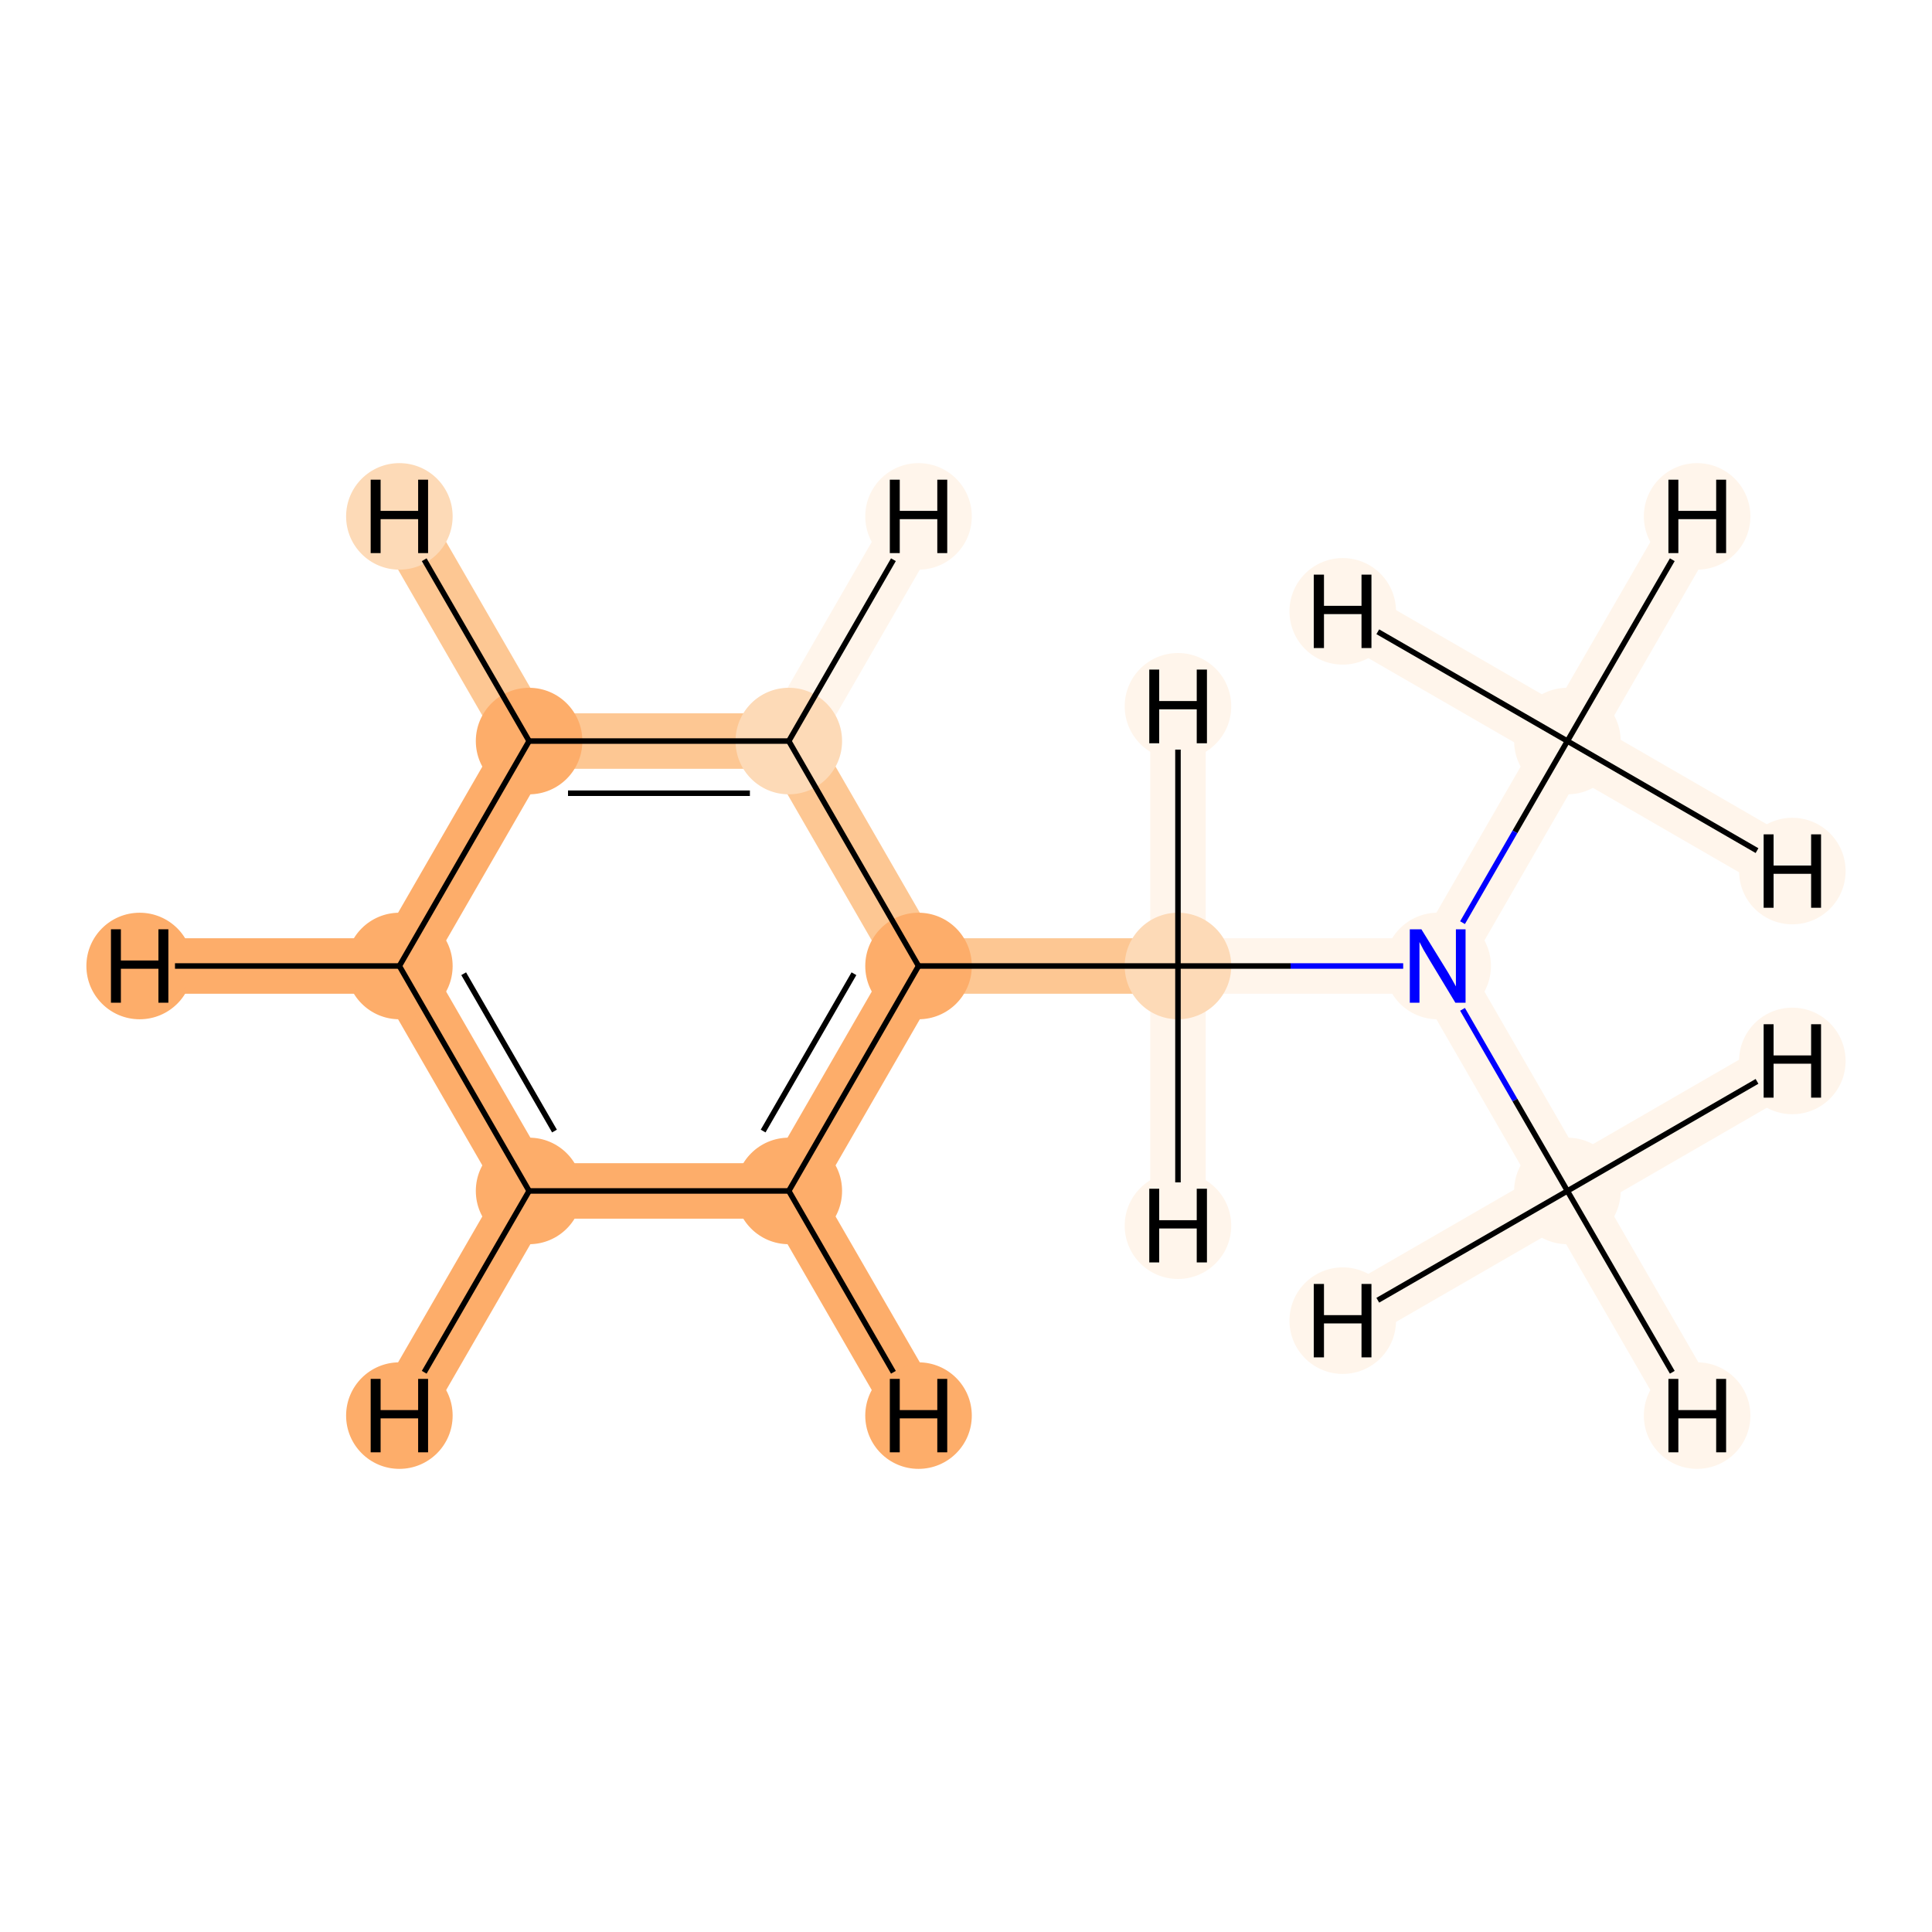 <?xml version='1.0' encoding='iso-8859-1'?>
<svg version='1.1' baseProfile='full'
              xmlns='http://www.w3.org/2000/svg'
                      xmlns:rdkit='http://www.rdkit.org/xml'
                      xmlns:xlink='http://www.w3.org/1999/xlink'
                  xml:space='preserve'
width='700px' height='700px' viewBox='0 0 700 700'>
<!-- END OF HEADER -->
<rect style='opacity:1.0;fill:#FFFFFF;stroke:none' width='700.0' height='700.0' x='0.0' y='0.0'> </rect>
<path d='M 567.9,268.5 L 520.9,350.0' style='fill:none;fill-rule:evenodd;stroke:#FFF5EB;stroke-width:20.1px;stroke-linecap:butt;stroke-linejoin:miter;stroke-opacity:1' />
<path d='M 567.9,268.5 L 614.9,187.1' style='fill:none;fill-rule:evenodd;stroke:#FFF5EB;stroke-width:20.1px;stroke-linecap:butt;stroke-linejoin:miter;stroke-opacity:1' />
<path d='M 567.9,268.5 L 649.4,315.6' style='fill:none;fill-rule:evenodd;stroke:#FFF5EB;stroke-width:20.1px;stroke-linecap:butt;stroke-linejoin:miter;stroke-opacity:1' />
<path d='M 567.9,268.5 L 486.5,221.5' style='fill:none;fill-rule:evenodd;stroke:#FFF5EB;stroke-width:20.1px;stroke-linecap:butt;stroke-linejoin:miter;stroke-opacity:1' />
<path d='M 520.9,350.0 L 426.8,350.0' style='fill:none;fill-rule:evenodd;stroke:#FFF5EB;stroke-width:20.1px;stroke-linecap:butt;stroke-linejoin:miter;stroke-opacity:1' />
<path d='M 520.9,350.0 L 567.9,431.5' style='fill:none;fill-rule:evenodd;stroke:#FFF5EB;stroke-width:20.1px;stroke-linecap:butt;stroke-linejoin:miter;stroke-opacity:1' />
<path d='M 426.8,350.0 L 332.8,350.0' style='fill:none;fill-rule:evenodd;stroke:#FDC793;stroke-width:20.1px;stroke-linecap:butt;stroke-linejoin:miter;stroke-opacity:1' />
<path d='M 426.8,350.0 L 426.8,444.1' style='fill:none;fill-rule:evenodd;stroke:#FFF5EB;stroke-width:20.1px;stroke-linecap:butt;stroke-linejoin:miter;stroke-opacity:1' />
<path d='M 426.8,350.0 L 426.8,255.9' style='fill:none;fill-rule:evenodd;stroke:#FFF5EB;stroke-width:20.1px;stroke-linecap:butt;stroke-linejoin:miter;stroke-opacity:1' />
<path d='M 332.8,350.0 L 285.8,431.5' style='fill:none;fill-rule:evenodd;stroke:#FDAD6A;stroke-width:20.1px;stroke-linecap:butt;stroke-linejoin:miter;stroke-opacity:1' />
<path d='M 332.8,350.0 L 285.8,268.5' style='fill:none;fill-rule:evenodd;stroke:#FDC793;stroke-width:20.1px;stroke-linecap:butt;stroke-linejoin:miter;stroke-opacity:1' />
<path d='M 285.8,431.5 L 191.7,431.5' style='fill:none;fill-rule:evenodd;stroke:#FDAD6A;stroke-width:20.1px;stroke-linecap:butt;stroke-linejoin:miter;stroke-opacity:1' />
<path d='M 285.8,431.5 L 332.8,512.9' style='fill:none;fill-rule:evenodd;stroke:#FDAD6A;stroke-width:20.1px;stroke-linecap:butt;stroke-linejoin:miter;stroke-opacity:1' />
<path d='M 191.7,431.5 L 144.7,350.0' style='fill:none;fill-rule:evenodd;stroke:#FDAD6A;stroke-width:20.1px;stroke-linecap:butt;stroke-linejoin:miter;stroke-opacity:1' />
<path d='M 191.7,431.5 L 144.7,512.9' style='fill:none;fill-rule:evenodd;stroke:#FDAD6A;stroke-width:20.1px;stroke-linecap:butt;stroke-linejoin:miter;stroke-opacity:1' />
<path d='M 144.7,350.0 L 191.7,268.5' style='fill:none;fill-rule:evenodd;stroke:#FDAD6A;stroke-width:20.1px;stroke-linecap:butt;stroke-linejoin:miter;stroke-opacity:1' />
<path d='M 144.7,350.0 L 50.6,350.0' style='fill:none;fill-rule:evenodd;stroke:#FDAD6A;stroke-width:20.1px;stroke-linecap:butt;stroke-linejoin:miter;stroke-opacity:1' />
<path d='M 191.7,268.5 L 285.8,268.5' style='fill:none;fill-rule:evenodd;stroke:#FDC793;stroke-width:20.1px;stroke-linecap:butt;stroke-linejoin:miter;stroke-opacity:1' />
<path d='M 191.7,268.5 L 144.7,187.1' style='fill:none;fill-rule:evenodd;stroke:#FDC793;stroke-width:20.1px;stroke-linecap:butt;stroke-linejoin:miter;stroke-opacity:1' />
<path d='M 285.8,268.5 L 332.8,187.1' style='fill:none;fill-rule:evenodd;stroke:#FFF5EB;stroke-width:20.1px;stroke-linecap:butt;stroke-linejoin:miter;stroke-opacity:1' />
<path d='M 567.9,431.5 L 614.9,512.9' style='fill:none;fill-rule:evenodd;stroke:#FFF5EB;stroke-width:20.1px;stroke-linecap:butt;stroke-linejoin:miter;stroke-opacity:1' />
<path d='M 567.9,431.5 L 649.4,384.4' style='fill:none;fill-rule:evenodd;stroke:#FFF5EB;stroke-width:20.1px;stroke-linecap:butt;stroke-linejoin:miter;stroke-opacity:1' />
<path d='M 567.9,431.5 L 486.5,478.5' style='fill:none;fill-rule:evenodd;stroke:#FFF5EB;stroke-width:20.1px;stroke-linecap:butt;stroke-linejoin:miter;stroke-opacity:1' />
<ellipse cx='567.9' cy='268.5' rx='18.8' ry='18.8'  style='fill:#FFF5EB;fill-rule:evenodd;stroke:#FFF5EB;stroke-width:1.0px;stroke-linecap:butt;stroke-linejoin:miter;stroke-opacity:1' />
<ellipse cx='520.9' cy='350.0' rx='18.8' ry='18.8'  style='fill:#FFF5EB;fill-rule:evenodd;stroke:#FFF5EB;stroke-width:1.0px;stroke-linecap:butt;stroke-linejoin:miter;stroke-opacity:1' />
<ellipse cx='426.8' cy='350.0' rx='18.8' ry='18.8'  style='fill:#FDDAB7;fill-rule:evenodd;stroke:#FDDAB7;stroke-width:1.0px;stroke-linecap:butt;stroke-linejoin:miter;stroke-opacity:1' />
<ellipse cx='332.8' cy='350.0' rx='18.8' ry='18.8'  style='fill:#FDAD6A;fill-rule:evenodd;stroke:#FDAD6A;stroke-width:1.0px;stroke-linecap:butt;stroke-linejoin:miter;stroke-opacity:1' />
<ellipse cx='285.8' cy='431.5' rx='18.8' ry='18.8'  style='fill:#FDAD6A;fill-rule:evenodd;stroke:#FDAD6A;stroke-width:1.0px;stroke-linecap:butt;stroke-linejoin:miter;stroke-opacity:1' />
<ellipse cx='191.7' cy='431.5' rx='18.8' ry='18.8'  style='fill:#FDAD6A;fill-rule:evenodd;stroke:#FDAD6A;stroke-width:1.0px;stroke-linecap:butt;stroke-linejoin:miter;stroke-opacity:1' />
<ellipse cx='144.7' cy='350.0' rx='18.8' ry='18.8'  style='fill:#FDAD6A;fill-rule:evenodd;stroke:#FDAD6A;stroke-width:1.0px;stroke-linecap:butt;stroke-linejoin:miter;stroke-opacity:1' />
<ellipse cx='191.7' cy='268.5' rx='18.8' ry='18.8'  style='fill:#FDAD6A;fill-rule:evenodd;stroke:#FDAD6A;stroke-width:1.0px;stroke-linecap:butt;stroke-linejoin:miter;stroke-opacity:1' />
<ellipse cx='285.8' cy='268.5' rx='18.8' ry='18.8'  style='fill:#FDDAB7;fill-rule:evenodd;stroke:#FDDAB7;stroke-width:1.0px;stroke-linecap:butt;stroke-linejoin:miter;stroke-opacity:1' />
<ellipse cx='567.9' cy='431.5' rx='18.8' ry='18.8'  style='fill:#FFF5EB;fill-rule:evenodd;stroke:#FFF5EB;stroke-width:1.0px;stroke-linecap:butt;stroke-linejoin:miter;stroke-opacity:1' />
<ellipse cx='614.9' cy='187.1' rx='18.8' ry='18.8'  style='fill:#FFF5EB;fill-rule:evenodd;stroke:#FFF5EB;stroke-width:1.0px;stroke-linecap:butt;stroke-linejoin:miter;stroke-opacity:1' />
<ellipse cx='649.4' cy='315.6' rx='18.8' ry='18.8'  style='fill:#FFF5EB;fill-rule:evenodd;stroke:#FFF5EB;stroke-width:1.0px;stroke-linecap:butt;stroke-linejoin:miter;stroke-opacity:1' />
<ellipse cx='486.5' cy='221.5' rx='18.8' ry='18.8'  style='fill:#FFF5EB;fill-rule:evenodd;stroke:#FFF5EB;stroke-width:1.0px;stroke-linecap:butt;stroke-linejoin:miter;stroke-opacity:1' />
<ellipse cx='426.8' cy='444.1' rx='18.8' ry='18.8'  style='fill:#FFF5EB;fill-rule:evenodd;stroke:#FFF5EB;stroke-width:1.0px;stroke-linecap:butt;stroke-linejoin:miter;stroke-opacity:1' />
<ellipse cx='426.8' cy='255.9' rx='18.8' ry='18.8'  style='fill:#FFF5EB;fill-rule:evenodd;stroke:#FFF5EB;stroke-width:1.0px;stroke-linecap:butt;stroke-linejoin:miter;stroke-opacity:1' />
<ellipse cx='332.8' cy='512.9' rx='18.8' ry='18.8'  style='fill:#FDAD6A;fill-rule:evenodd;stroke:#FDAD6A;stroke-width:1.0px;stroke-linecap:butt;stroke-linejoin:miter;stroke-opacity:1' />
<ellipse cx='144.7' cy='512.9' rx='18.8' ry='18.8'  style='fill:#FDAD6A;fill-rule:evenodd;stroke:#FDAD6A;stroke-width:1.0px;stroke-linecap:butt;stroke-linejoin:miter;stroke-opacity:1' />
<ellipse cx='50.6' cy='350.0' rx='18.8' ry='18.8'  style='fill:#FDAD6A;fill-rule:evenodd;stroke:#FDAD6A;stroke-width:1.0px;stroke-linecap:butt;stroke-linejoin:miter;stroke-opacity:1' />
<ellipse cx='144.7' cy='187.1' rx='18.8' ry='18.8'  style='fill:#FDDAB7;fill-rule:evenodd;stroke:#FDDAB7;stroke-width:1.0px;stroke-linecap:butt;stroke-linejoin:miter;stroke-opacity:1' />
<ellipse cx='332.8' cy='187.1' rx='18.8' ry='18.8'  style='fill:#FFF5EB;fill-rule:evenodd;stroke:#FFF5EB;stroke-width:1.0px;stroke-linecap:butt;stroke-linejoin:miter;stroke-opacity:1' />
<ellipse cx='614.9' cy='512.9' rx='18.8' ry='18.8'  style='fill:#FFF5EB;fill-rule:evenodd;stroke:#FFF5EB;stroke-width:1.0px;stroke-linecap:butt;stroke-linejoin:miter;stroke-opacity:1' />
<ellipse cx='649.4' cy='384.4' rx='18.8' ry='18.8'  style='fill:#FFF5EB;fill-rule:evenodd;stroke:#FFF5EB;stroke-width:1.0px;stroke-linecap:butt;stroke-linejoin:miter;stroke-opacity:1' />
<ellipse cx='486.5' cy='478.5' rx='18.8' ry='18.8'  style='fill:#FFF5EB;fill-rule:evenodd;stroke:#FFF5EB;stroke-width:1.0px;stroke-linecap:butt;stroke-linejoin:miter;stroke-opacity:1' />
<path class='bond-0 atom-0 atom-1' d='M 567.9,268.5 L 548.9,301.4' style='fill:none;fill-rule:evenodd;stroke:#000000;stroke-width:2.0px;stroke-linecap:butt;stroke-linejoin:miter;stroke-opacity:1' />
<path class='bond-0 atom-0 atom-1' d='M 548.9,301.4 L 529.9,334.3' style='fill:none;fill-rule:evenodd;stroke:#0000FF;stroke-width:2.0px;stroke-linecap:butt;stroke-linejoin:miter;stroke-opacity:1' />
<path class='bond-10 atom-0 atom-10' d='M 567.9,268.5 L 605.9,202.8' style='fill:none;fill-rule:evenodd;stroke:#000000;stroke-width:2.0px;stroke-linecap:butt;stroke-linejoin:miter;stroke-opacity:1' />
<path class='bond-11 atom-0 atom-11' d='M 567.9,268.5 L 636.6,308.2' style='fill:none;fill-rule:evenodd;stroke:#000000;stroke-width:2.0px;stroke-linecap:butt;stroke-linejoin:miter;stroke-opacity:1' />
<path class='bond-12 atom-0 atom-12' d='M 567.9,268.5 L 499.2,228.9' style='fill:none;fill-rule:evenodd;stroke:#000000;stroke-width:2.0px;stroke-linecap:butt;stroke-linejoin:miter;stroke-opacity:1' />
<path class='bond-1 atom-1 atom-2' d='M 508.4,350.0 L 467.6,350.0' style='fill:none;fill-rule:evenodd;stroke:#0000FF;stroke-width:2.0px;stroke-linecap:butt;stroke-linejoin:miter;stroke-opacity:1' />
<path class='bond-1 atom-1 atom-2' d='M 467.6,350.0 L 426.8,350.0' style='fill:none;fill-rule:evenodd;stroke:#000000;stroke-width:2.0px;stroke-linecap:butt;stroke-linejoin:miter;stroke-opacity:1' />
<path class='bond-8 atom-1 atom-9' d='M 529.9,365.7 L 548.9,398.6' style='fill:none;fill-rule:evenodd;stroke:#0000FF;stroke-width:2.0px;stroke-linecap:butt;stroke-linejoin:miter;stroke-opacity:1' />
<path class='bond-8 atom-1 atom-9' d='M 548.9,398.6 L 567.9,431.5' style='fill:none;fill-rule:evenodd;stroke:#000000;stroke-width:2.0px;stroke-linecap:butt;stroke-linejoin:miter;stroke-opacity:1' />
<path class='bond-2 atom-2 atom-3' d='M 426.8,350.0 L 332.8,350.0' style='fill:none;fill-rule:evenodd;stroke:#000000;stroke-width:2.0px;stroke-linecap:butt;stroke-linejoin:miter;stroke-opacity:1' />
<path class='bond-13 atom-2 atom-13' d='M 426.8,350.0 L 426.8,428.4' style='fill:none;fill-rule:evenodd;stroke:#000000;stroke-width:2.0px;stroke-linecap:butt;stroke-linejoin:miter;stroke-opacity:1' />
<path class='bond-14 atom-2 atom-14' d='M 426.8,350.0 L 426.8,271.6' style='fill:none;fill-rule:evenodd;stroke:#000000;stroke-width:2.0px;stroke-linecap:butt;stroke-linejoin:miter;stroke-opacity:1' />
<path class='bond-3 atom-3 atom-4' d='M 332.8,350.0 L 285.8,431.5' style='fill:none;fill-rule:evenodd;stroke:#000000;stroke-width:2.0px;stroke-linecap:butt;stroke-linejoin:miter;stroke-opacity:1' />
<path class='bond-3 atom-3 atom-4' d='M 309.4,352.8 L 276.5,409.8' style='fill:none;fill-rule:evenodd;stroke:#000000;stroke-width:2.0px;stroke-linecap:butt;stroke-linejoin:miter;stroke-opacity:1' />
<path class='bond-9 atom-8 atom-3' d='M 285.8,268.5 L 332.8,350.0' style='fill:none;fill-rule:evenodd;stroke:#000000;stroke-width:2.0px;stroke-linecap:butt;stroke-linejoin:miter;stroke-opacity:1' />
<path class='bond-4 atom-4 atom-5' d='M 285.8,431.5 L 191.7,431.5' style='fill:none;fill-rule:evenodd;stroke:#000000;stroke-width:2.0px;stroke-linecap:butt;stroke-linejoin:miter;stroke-opacity:1' />
<path class='bond-15 atom-4 atom-15' d='M 285.8,431.5 L 323.7,497.2' style='fill:none;fill-rule:evenodd;stroke:#000000;stroke-width:2.0px;stroke-linecap:butt;stroke-linejoin:miter;stroke-opacity:1' />
<path class='bond-5 atom-5 atom-6' d='M 191.7,431.5 L 144.7,350.0' style='fill:none;fill-rule:evenodd;stroke:#000000;stroke-width:2.0px;stroke-linecap:butt;stroke-linejoin:miter;stroke-opacity:1' />
<path class='bond-5 atom-5 atom-6' d='M 200.9,409.8 L 168.0,352.8' style='fill:none;fill-rule:evenodd;stroke:#000000;stroke-width:2.0px;stroke-linecap:butt;stroke-linejoin:miter;stroke-opacity:1' />
<path class='bond-16 atom-5 atom-16' d='M 191.7,431.5 L 153.7,497.2' style='fill:none;fill-rule:evenodd;stroke:#000000;stroke-width:2.0px;stroke-linecap:butt;stroke-linejoin:miter;stroke-opacity:1' />
<path class='bond-6 atom-6 atom-7' d='M 144.7,350.0 L 191.7,268.5' style='fill:none;fill-rule:evenodd;stroke:#000000;stroke-width:2.0px;stroke-linecap:butt;stroke-linejoin:miter;stroke-opacity:1' />
<path class='bond-17 atom-6 atom-17' d='M 144.7,350.0 L 63.4,350.0' style='fill:none;fill-rule:evenodd;stroke:#000000;stroke-width:2.0px;stroke-linecap:butt;stroke-linejoin:miter;stroke-opacity:1' />
<path class='bond-7 atom-7 atom-8' d='M 191.7,268.5 L 285.8,268.5' style='fill:none;fill-rule:evenodd;stroke:#000000;stroke-width:2.0px;stroke-linecap:butt;stroke-linejoin:miter;stroke-opacity:1' />
<path class='bond-7 atom-7 atom-8' d='M 205.8,287.4 L 271.7,287.4' style='fill:none;fill-rule:evenodd;stroke:#000000;stroke-width:2.0px;stroke-linecap:butt;stroke-linejoin:miter;stroke-opacity:1' />
<path class='bond-18 atom-7 atom-18' d='M 191.7,268.5 L 153.7,202.8' style='fill:none;fill-rule:evenodd;stroke:#000000;stroke-width:2.0px;stroke-linecap:butt;stroke-linejoin:miter;stroke-opacity:1' />
<path class='bond-19 atom-8 atom-19' d='M 285.8,268.5 L 323.7,202.8' style='fill:none;fill-rule:evenodd;stroke:#000000;stroke-width:2.0px;stroke-linecap:butt;stroke-linejoin:miter;stroke-opacity:1' />
<path class='bond-20 atom-9 atom-20' d='M 567.9,431.5 L 605.9,497.2' style='fill:none;fill-rule:evenodd;stroke:#000000;stroke-width:2.0px;stroke-linecap:butt;stroke-linejoin:miter;stroke-opacity:1' />
<path class='bond-21 atom-9 atom-21' d='M 567.9,431.5 L 636.6,391.8' style='fill:none;fill-rule:evenodd;stroke:#000000;stroke-width:2.0px;stroke-linecap:butt;stroke-linejoin:miter;stroke-opacity:1' />
<path class='bond-22 atom-9 atom-22' d='M 567.9,431.5 L 499.2,471.1' style='fill:none;fill-rule:evenodd;stroke:#000000;stroke-width:2.0px;stroke-linecap:butt;stroke-linejoin:miter;stroke-opacity:1' />
<path  class='atom-1' d='M 515.0 336.7
L 523.7 350.8
Q 524.6 352.2, 526.0 354.7
Q 527.4 357.2, 527.5 357.4
L 527.5 336.7
L 531.0 336.7
L 531.0 363.3
L 527.3 363.3
L 518.0 347.9
Q 516.9 346.1, 515.7 344.0
Q 514.6 341.9, 514.3 341.3
L 514.3 363.3
L 510.8 363.3
L 510.8 336.7
L 515.0 336.7
' fill='#0000FF'/>
<path  class='atom-10' d='M 604.5 173.8
L 608.1 173.8
L 608.1 185.1
L 621.8 185.1
L 621.8 173.8
L 625.4 173.8
L 625.4 200.4
L 621.8 200.4
L 621.8 188.1
L 608.1 188.1
L 608.1 200.4
L 604.5 200.4
L 604.5 173.8
' fill='#000000'/>
<path  class='atom-11' d='M 639.0 302.3
L 642.6 302.3
L 642.6 313.6
L 656.2 313.6
L 656.2 302.3
L 659.8 302.3
L 659.8 328.9
L 656.2 328.9
L 656.2 316.6
L 642.6 316.6
L 642.6 328.9
L 639.0 328.9
L 639.0 302.3
' fill='#000000'/>
<path  class='atom-12' d='M 476.0 208.2
L 479.7 208.2
L 479.7 219.5
L 493.3 219.5
L 493.3 208.2
L 496.9 208.2
L 496.9 234.8
L 493.3 234.8
L 493.3 222.5
L 479.7 222.5
L 479.7 234.8
L 476.0 234.8
L 476.0 208.2
' fill='#000000'/>
<path  class='atom-13' d='M 416.4 430.7
L 420.0 430.7
L 420.0 442.1
L 433.6 442.1
L 433.6 430.7
L 437.3 430.7
L 437.3 457.4
L 433.6 457.4
L 433.6 445.1
L 420.0 445.1
L 420.0 457.4
L 416.4 457.4
L 416.4 430.7
' fill='#000000'/>
<path  class='atom-14' d='M 416.4 242.6
L 420.0 242.6
L 420.0 254.0
L 433.6 254.0
L 433.6 242.6
L 437.3 242.6
L 437.3 269.3
L 433.6 269.3
L 433.6 257.0
L 420.0 257.0
L 420.0 269.3
L 416.4 269.3
L 416.4 242.6
' fill='#000000'/>
<path  class='atom-15' d='M 322.4 499.6
L 326.0 499.6
L 326.0 510.9
L 339.6 510.9
L 339.6 499.6
L 343.2 499.6
L 343.2 526.2
L 339.6 526.2
L 339.6 513.9
L 326.0 513.9
L 326.0 526.2
L 322.4 526.2
L 322.4 499.6
' fill='#000000'/>
<path  class='atom-16' d='M 134.3 499.6
L 137.9 499.6
L 137.9 510.9
L 151.5 510.9
L 151.5 499.6
L 155.1 499.6
L 155.1 526.2
L 151.5 526.2
L 151.5 513.9
L 137.9 513.9
L 137.9 526.2
L 134.3 526.2
L 134.3 499.6
' fill='#000000'/>
<path  class='atom-17' d='M 40.2 336.7
L 43.8 336.7
L 43.8 348.0
L 57.4 348.0
L 57.4 336.7
L 61.0 336.7
L 61.0 363.3
L 57.4 363.3
L 57.4 351.0
L 43.8 351.0
L 43.8 363.3
L 40.2 363.3
L 40.2 336.7
' fill='#000000'/>
<path  class='atom-18' d='M 134.3 173.8
L 137.9 173.8
L 137.9 185.1
L 151.5 185.1
L 151.5 173.8
L 155.1 173.8
L 155.1 200.4
L 151.5 200.4
L 151.5 188.1
L 137.9 188.1
L 137.9 200.4
L 134.3 200.4
L 134.3 173.8
' fill='#000000'/>
<path  class='atom-19' d='M 322.4 173.8
L 326.0 173.8
L 326.0 185.1
L 339.6 185.1
L 339.6 173.8
L 343.2 173.8
L 343.2 200.4
L 339.6 200.4
L 339.6 188.1
L 326.0 188.1
L 326.0 200.4
L 322.4 200.4
L 322.4 173.8
' fill='#000000'/>
<path  class='atom-20' d='M 604.5 499.6
L 608.1 499.6
L 608.1 510.9
L 621.8 510.9
L 621.8 499.6
L 625.4 499.6
L 625.4 526.2
L 621.8 526.2
L 621.8 513.9
L 608.1 513.9
L 608.1 526.2
L 604.5 526.2
L 604.5 499.6
' fill='#000000'/>
<path  class='atom-21' d='M 639.0 371.1
L 642.6 371.1
L 642.6 382.4
L 656.2 382.4
L 656.2 371.1
L 659.8 371.1
L 659.8 397.7
L 656.2 397.7
L 656.2 385.4
L 642.6 385.4
L 642.6 397.7
L 639.0 397.7
L 639.0 371.1
' fill='#000000'/>
<path  class='atom-22' d='M 476.0 465.2
L 479.7 465.2
L 479.7 476.5
L 493.3 476.5
L 493.3 465.2
L 496.9 465.2
L 496.9 491.8
L 493.3 491.8
L 493.3 479.5
L 479.7 479.5
L 479.7 491.8
L 476.0 491.8
L 476.0 465.2
' fill='#000000'/>
</svg>
